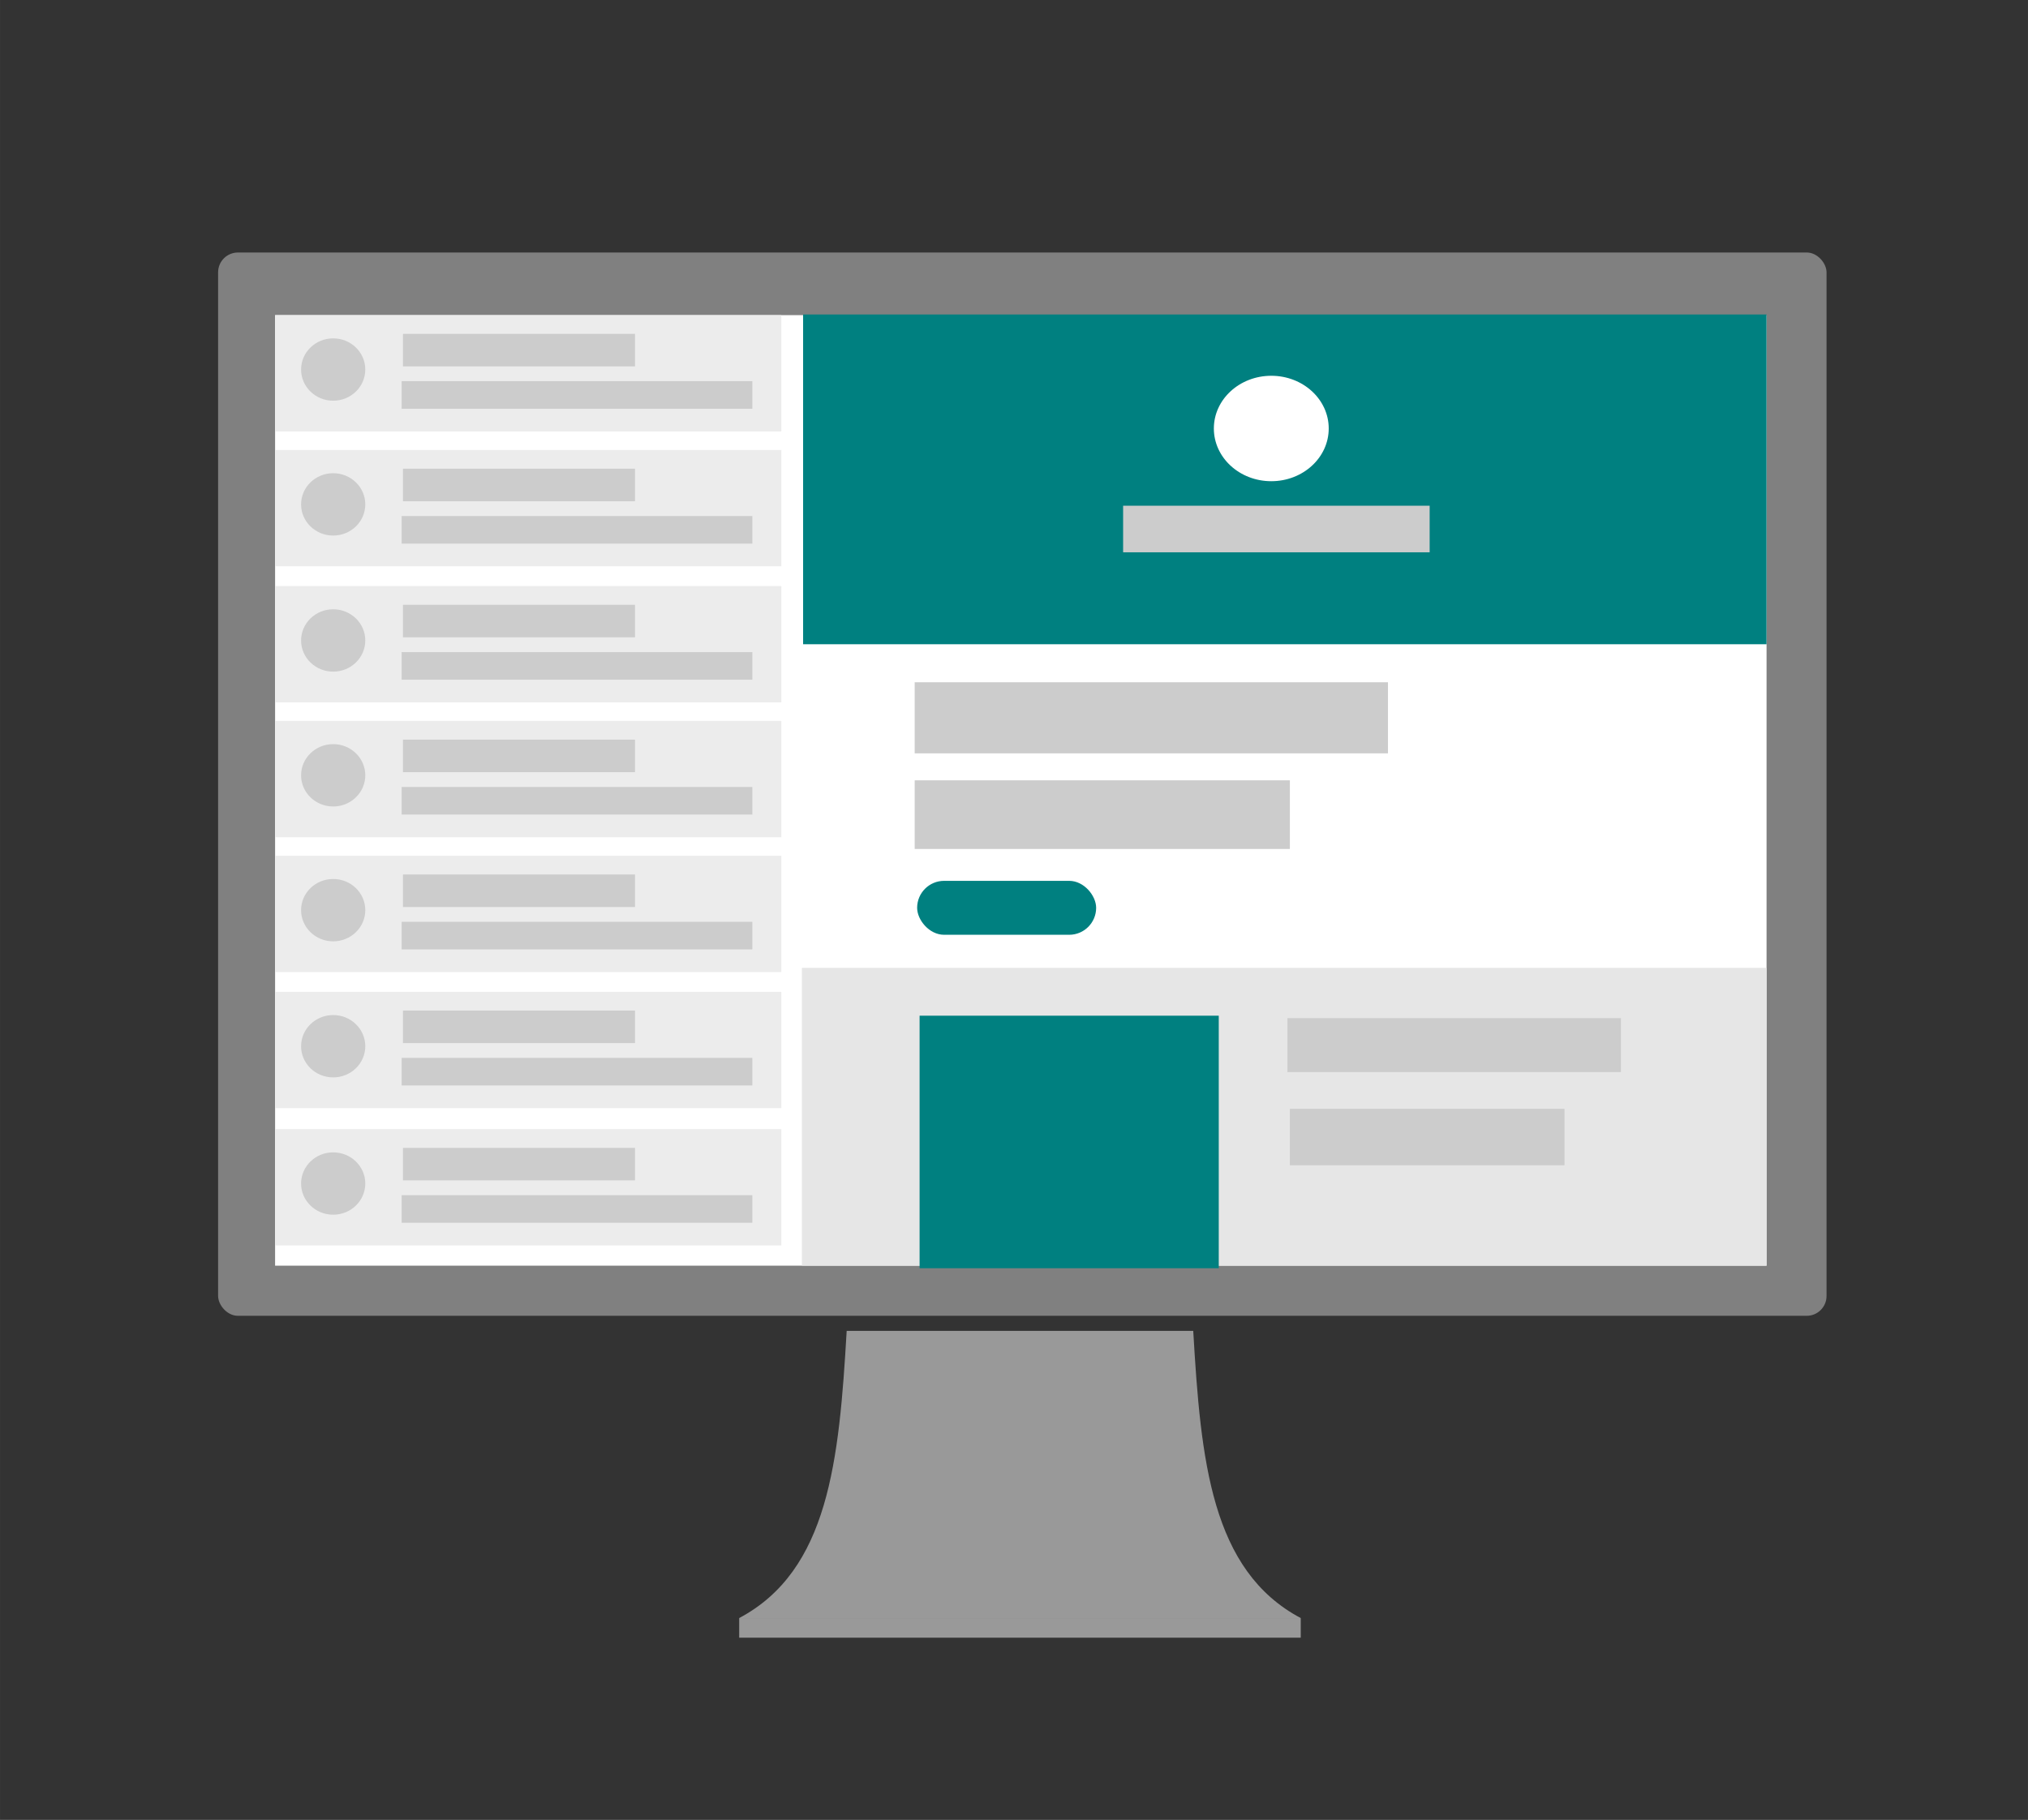 <?xml version="1.0" encoding="UTF-8" standalone="no"?>
<svg
   xmlns:dc="http://purl.org/dc/elements/1.1/"
   xmlns:cc="http://creativecommons.org/ns#"
   xmlns:rdf="http://www.w3.org/1999/02/22-rdf-syntax-ns#"
   xmlns:svg="http://www.w3.org/2000/svg"
   xmlns="http://www.w3.org/2000/svg"
   xmlns:xlink="http://www.w3.org/1999/xlink"
   xmlns:sodipodi="http://sodipodi.sourceforge.net/DTD/sodipodi-0.dtd"
   xmlns:inkscape="http://www.inkscape.org/namespaces/inkscape"
   width="541.87mm"
   height="486.35mm"
   version="1.1"
   viewBox="0 0 1920 1723.29"
   id="svg134"
   sodipodi:docname="newsletter.svg"
   inkscape:version="0.92.3 (2405546, 2018-03-11)"
   inkscape:export-filename="C:\Users\oscib\Documents\GitHub\flingo\docs\img\newsletter.png"
   inkscape:export-xdpi="96"
   inkscape:export-ydpi="96">
  <rect x="0" y="0" width="1920" height="1723.29" fill="#333333" stroke="none"/>
  <sodipodi:namedview
     pagecolor="#ffffff"
     bordercolor="#666666"
     borderopacity="1"
     objecttolerance="10"
     gridtolerance="10"
     guidetolerance="10"
     inkscape:pageopacity="0"
     inkscape:pageshadow="2"
     inkscape:window-width="1366"
     inkscape:window-height="715"
     id="namedview136"
     showgrid="false"
     inkscape:measure-start="0,0"
     inkscape:measure-end="0,0"
     inkscape:zoom="0.20190306"
     inkscape:cx="1262.274"
     inkscape:cy="1154.6688"
     inkscape:window-x="-8"
     inkscape:window-y="-8"
     inkscape:window-maximized="1"
     inkscape:current-layer="svg134" />
  <defs
     id="defs44">
    <linearGradient
       id="l">
      <stop
         stop-opacity="0"
         offset="0"
         id="stop2" />
      <stop
         stop-color="#fff"
         stop-opacity=".661"
         offset="1"
         id="stop4" />
    </linearGradient>
    <linearGradient
       id="p"
       x1="6603.9"
       x2="6603.9"
       y1="946.88"
       y2="-1479.8"
       gradientUnits="userSpaceOnUse"
       xlink:href="#l"
       gradientTransform="matrix(0.337,0,0,0.337,-1642.502,549.672)" />
    <linearGradient
       id="h"
       x1="3145.3"
       x2="3082.1"
       y1="1359.6"
       y2="1461"
       gradientUnits="userSpaceOnUse">
      <stop
         offset="0"
         id="stop8" />
      <stop
         stop-color="#4d4d4d"
         offset="1"
         id="stop10" />
    </linearGradient>
    <linearGradient
       id="q"
       x1="1255.4"
       x2="1255.4"
       y1="1523.3"
       y2="2330.3"
       gradientTransform="translate(750,-500)"
       gradientUnits="userSpaceOnUse">
      <stop
         stop-color="#666"
         offset="0"
         id="stop13" />
      <stop
         stop-color="#ccc"
         offset=".383"
         id="stop15" />
      <stop
         stop-color="#b3b3b3"
         offset=".624"
         id="stop17" />
      <stop
         stop-color="#e6e6e6"
         offset=".791"
         id="stop19" />
      <stop
         stop-color="#666"
         offset="1"
         id="stop21" />
    </linearGradient>
    <linearGradient
       id="r"
       x1="2155.1"
       x2="2155.1"
       y1="1830.3"
       y2="1885.4"
       gradientUnits="userSpaceOnUse">
      <stop
         offset="0"
         id="stop24" />
      <stop
         stop-color="#b3b3b3"
         offset=".192"
         id="stop26" />
      <stop
         stop-color="#b3b3b3"
         offset=".92"
         id="stop28" />
      <stop
         stop-color="#1a1a1a"
         offset="1"
         id="stop30" />
    </linearGradient>
    <filter
       id="m"
       x="-.084"
       y="-.747"
       width="1.169"
       height="2.493"
       color-interpolation-filters="sRGB">
      <feGaussianBlur
         stdDeviation="97.212"
         id="feGaussianBlur33" />
    </filter>
    <linearGradient
       id="s"
       x1="6603.9"
       x2="6603.9"
       y1="946.88"
       y2="-1479.8"
       gradientTransform="matrix(0.141,0,0,0.263,-504.386,1136.074)"
       gradientUnits="userSpaceOnUse"
       xlink:href="#l" />
    <linearGradient
       id="t"
       x1="6603.9"
       x2="6603.9"
       y1="946.88"
       y2="-1479.8"
       gradientTransform="matrix(0.461,0,0,1.042,2173,62.446)"
       gradientUnits="userSpaceOnUse"
       xlink:href="#l" />
    <filter
       id="o"
       x="-.084"
       y="-.747"
       width="1.169"
       height="2.493"
       color-interpolation-filters="sRGB">
      <feGaussianBlur
         stdDeviation="97.212"
         id="feGaussianBlur38" />
    </filter>
    <filter
       id="n"
       x="-.084"
       y="-.747"
       width="1.169"
       height="2.493"
       color-interpolation-filters="sRGB">
      <feGaussianBlur
         stdDeviation="97.212"
         id="feGaussianBlur41" />
    </filter>
  </defs>
  <g
     id="g3973"
     transform="translate(-1183.815,155.214)">
    <g
       transform="matrix(0.337,0,0,0.337,1423.189,760.167)"
       id="g52"
       style="fill:#999999;shape-rendering:auto">
      <path
         d="m 1668.3,1023.3 c -21.173,364.76 -50.392,673.41 -302,806.95 h 1577.6 c -251.61,-133.54 -280.83,-442.19 -302,-806.95 z"
         style="color:#000000;isolation:auto;mix-blend-mode:normal;solid-color:#000000;fill:#999999;color-rendering:auto;image-rendering:auto"
         id="path48"
         inkscape:connector-curvature="0" />
      <rect
         x="1366.3"
         y="1830.3"
         width="1577.6"
         height="55.113"
         style="color:#000000;isolation:auto;mix-blend-mode:normal;solid-color:#000000;fill:#999999;color-rendering:auto;image-rendering:auto"
         id="rect50" />
    </g>
    <rect
       x="1390.307"
       y="83.89"
       width="1522.781"
       height="1006.862"
       ry="18.756"
       style="color:#000000;isolation:auto;mix-blend-mode:normal;solid-color:#000000;fill:#808080;stroke-width:0.323;color-rendering:auto;image-rendering:auto;shape-rendering:auto"
       id="rect56" />
    <rect
       x="1444.246"
       y="143.195"
       width="1412.052"
       height="900.087"
       style="color:#000000;isolation:auto;mix-blend-mode:normal;solid-color:#000000;fill:#ffffff;stroke-width:0.337;color-rendering:auto;image-rendering:auto;shape-rendering:auto"
       id="rect64" />
  </g>
  <g
     id="g906"
     transform="translate(-157.873,162.516)">
    <rect
       y="135.893"
       x="418.304"
       height="110.136"
       width="479.294"
       id="rect862"
       style="fill:#ececec;fill-opacity:1;stroke:none;stroke-width:21.118;stroke-linecap:round;stroke-linejoin:round;stroke-miterlimit:4;stroke-dasharray:none;stroke-opacity:1" />
    <rect
       y="153.627"
       x="539.375"
       height="30.801"
       width="219.676"
       id="rect864"
       style="fill:#cccccc;fill-opacity:1;stroke:none;stroke-width:25.013;stroke-linecap:round;stroke-linejoin:round;stroke-miterlimit:4;stroke-dasharray:none;stroke-opacity:1" />
    <rect
       y="198.428"
       x="538.127"
       height="26.134"
       width="332.011"
       id="rect866"
       style="fill:#cccccc;fill-opacity:1;stroke:none;stroke-width:21.118;stroke-linecap:round;stroke-linejoin:round;stroke-miterlimit:4;stroke-dasharray:none;stroke-opacity:1" />
    <ellipse
       ry="29.522"
       rx="30.393"
       cy="187.407"
       cx="473.31"
       id="path870"
       style="fill:#cccccc;fill-opacity:1;stroke:none;stroke-width:16.745;stroke-linecap:round;stroke-linejoin:round;stroke-miterlimit:4;stroke-dasharray:none;stroke-opacity:1" />
  </g>
  <g
     id="g916"
     transform="translate(-157.873,290.208)">
    <rect
       style="fill:#ececec;fill-opacity:1;stroke:none;stroke-width:21.118;stroke-linecap:round;stroke-linejoin:round;stroke-miterlimit:4;stroke-dasharray:none;stroke-opacity:1"
       id="rect908"
       width="479.294"
       height="110.136"
       x="418.304"
       y="135.893" />
    <rect
       style="fill:#cccccc;fill-opacity:1;stroke:none;stroke-width:25.013;stroke-linecap:round;stroke-linejoin:round;stroke-miterlimit:4;stroke-dasharray:none;stroke-opacity:1"
       id="rect910"
       width="219.676"
       height="30.801"
       x="539.375"
       y="153.627" />
    <rect
       style="fill:#cccccc;fill-opacity:1;stroke:none;stroke-width:21.118;stroke-linecap:round;stroke-linejoin:round;stroke-miterlimit:4;stroke-dasharray:none;stroke-opacity:1"
       id="rect912"
       width="332.011"
       height="26.134"
       x="538.127"
       y="198.428" />
    <ellipse
       style="fill:#cccccc;fill-opacity:1;stroke:none;stroke-width:16.745;stroke-linecap:round;stroke-linejoin:round;stroke-miterlimit:4;stroke-dasharray:none;stroke-opacity:1"
       id="ellipse914"
       cx="473.31"
       cy="187.407"
       rx="30.393"
       ry="29.522" />
  </g>
  <g
     transform="translate(-157.873,419.06)"
     id="g926">
    <rect
       y="135.893"
       x="418.304"
       height="110.136"
       width="479.294"
       id="rect918"
       style="fill:#ececec;fill-opacity:1;stroke:none;stroke-width:21.118;stroke-linecap:round;stroke-linejoin:round;stroke-miterlimit:4;stroke-dasharray:none;stroke-opacity:1" />
    <rect
       y="153.627"
       x="539.375"
       height="30.801"
       width="219.676"
       id="rect920"
       style="fill:#cccccc;fill-opacity:1;stroke:none;stroke-width:25.013;stroke-linecap:round;stroke-linejoin:round;stroke-miterlimit:4;stroke-dasharray:none;stroke-opacity:1" />
    <rect
       y="198.428"
       x="538.127"
       height="26.134"
       width="332.011"
       id="rect922"
       style="fill:#cccccc;fill-opacity:1;stroke:none;stroke-width:21.118;stroke-linecap:round;stroke-linejoin:round;stroke-miterlimit:4;stroke-dasharray:none;stroke-opacity:1" />
    <ellipse
       ry="29.522"
       rx="30.393"
       cy="187.407"
       cx="473.31"
       id="ellipse924"
       style="fill:#cccccc;fill-opacity:1;stroke:none;stroke-width:16.745;stroke-linecap:round;stroke-linejoin:round;stroke-miterlimit:4;stroke-dasharray:none;stroke-opacity:1" />
  </g>
  <g
     id="g936"
     transform="translate(-157.873,546.752)">
    <rect
       style="fill:#ececec;fill-opacity:1;stroke:none;stroke-width:21.118;stroke-linecap:round;stroke-linejoin:round;stroke-miterlimit:4;stroke-dasharray:none;stroke-opacity:1"
       id="rect928"
       width="479.294"
       height="110.136"
       x="418.304"
       y="135.893" />
    <rect
       style="fill:#cccccc;fill-opacity:1;stroke:none;stroke-width:25.013;stroke-linecap:round;stroke-linejoin:round;stroke-miterlimit:4;stroke-dasharray:none;stroke-opacity:1"
       id="rect930"
       width="219.676"
       height="30.801"
       x="539.375"
       y="153.627" />
    <rect
       style="fill:#cccccc;fill-opacity:1;stroke:none;stroke-width:21.118;stroke-linecap:round;stroke-linejoin:round;stroke-miterlimit:4;stroke-dasharray:none;stroke-opacity:1"
       id="rect932"
       width="332.011"
       height="26.134"
       x="538.127"
       y="198.428" />
    <ellipse
       style="fill:#cccccc;fill-opacity:1;stroke:none;stroke-width:16.745;stroke-linecap:round;stroke-linejoin:round;stroke-miterlimit:4;stroke-dasharray:none;stroke-opacity:1"
       id="ellipse934"
       cx="473.31"
       cy="187.407"
       rx="30.393"
       ry="29.522" />
  </g>
  <g
     transform="translate(-157.873,674.443)"
     id="g946">
    <rect
       y="135.893"
       x="418.304"
       height="110.136"
       width="479.294"
       id="rect938"
       style="fill:#ececec;fill-opacity:1;stroke:none;stroke-width:21.118;stroke-linecap:round;stroke-linejoin:round;stroke-miterlimit:4;stroke-dasharray:none;stroke-opacity:1" />
    <rect
       y="153.627"
       x="539.375"
       height="30.801"
       width="219.676"
       id="rect940"
       style="fill:#cccccc;fill-opacity:1;stroke:none;stroke-width:25.013;stroke-linecap:round;stroke-linejoin:round;stroke-miterlimit:4;stroke-dasharray:none;stroke-opacity:1" />
    <rect
       y="198.428"
       x="538.127"
       height="26.134"
       width="332.011"
       id="rect942"
       style="fill:#cccccc;fill-opacity:1;stroke:none;stroke-width:21.118;stroke-linecap:round;stroke-linejoin:round;stroke-miterlimit:4;stroke-dasharray:none;stroke-opacity:1" />
    <ellipse
       ry="29.522"
       rx="30.393"
       cy="187.407"
       cx="473.31"
       id="ellipse944"
       style="fill:#cccccc;fill-opacity:1;stroke:none;stroke-width:16.745;stroke-linecap:round;stroke-linejoin:round;stroke-miterlimit:4;stroke-dasharray:none;stroke-opacity:1" />
  </g>
  <g
     id="g956"
     transform="translate(-157.873,803.295)">
    <rect
       style="fill:#ececec;fill-opacity:1;stroke:none;stroke-width:21.118;stroke-linecap:round;stroke-linejoin:round;stroke-miterlimit:4;stroke-dasharray:none;stroke-opacity:1"
       id="rect948"
       width="479.294"
       height="110.136"
       x="418.304"
       y="135.893" />
    <rect
       style="fill:#cccccc;fill-opacity:1;stroke:none;stroke-width:25.013;stroke-linecap:round;stroke-linejoin:round;stroke-miterlimit:4;stroke-dasharray:none;stroke-opacity:1"
       id="rect950"
       width="219.676"
       height="30.801"
       x="539.375"
       y="153.627" />
    <rect
       style="fill:#cccccc;fill-opacity:1;stroke:none;stroke-width:21.118;stroke-linecap:round;stroke-linejoin:round;stroke-miterlimit:4;stroke-dasharray:none;stroke-opacity:1"
       id="rect952"
       width="332.011"
       height="26.134"
       x="538.127"
       y="198.428" />
    <ellipse
       style="fill:#cccccc;fill-opacity:1;stroke:none;stroke-width:16.745;stroke-linecap:round;stroke-linejoin:round;stroke-miterlimit:4;stroke-dasharray:none;stroke-opacity:1"
       id="ellipse954"
       cx="473.31"
       cy="187.407"
       rx="30.393"
       ry="29.522" />
  </g>
  <g
     transform="translate(-157.873,933.308)"
     id="g966">
    <rect
       y="135.893"
       x="418.304"
       height="110.136"
       width="479.294"
       id="rect958"
       style="fill:#ececec;fill-opacity:1;stroke:none;stroke-width:21.118;stroke-linecap:round;stroke-linejoin:round;stroke-miterlimit:4;stroke-dasharray:none;stroke-opacity:1" />
    <rect
       y="153.627"
       x="539.375"
       height="30.801"
       width="219.676"
       id="rect960"
       style="fill:#cccccc;fill-opacity:1;stroke:none;stroke-width:25.013;stroke-linecap:round;stroke-linejoin:round;stroke-miterlimit:4;stroke-dasharray:none;stroke-opacity:1" />
    <rect
       y="198.428"
       x="538.127"
       height="26.134"
       width="332.011"
       id="rect962"
       style="fill:#cccccc;fill-opacity:1;stroke:none;stroke-width:21.118;stroke-linecap:round;stroke-linejoin:round;stroke-miterlimit:4;stroke-dasharray:none;stroke-opacity:1" />
    <ellipse
       ry="29.522"
       rx="30.393"
       cy="187.407"
       cx="473.31"
       id="ellipse964"
       style="fill:#cccccc;fill-opacity:1;stroke:none;stroke-width:16.745;stroke-linecap:round;stroke-linejoin:round;stroke-miterlimit:4;stroke-dasharray:none;stroke-opacity:1" />
  </g>
  <rect
     style="fill:#008080;fill-opacity:1;stroke:none;stroke-width:28.281;stroke-linecap:round;stroke-linejoin:round;stroke-miterlimit:4;stroke-dasharray:none;stroke-opacity:1"
     id="rect968"
     width="912.123"
     height="312.264"
     x="760.337"
     y="297.789" />
  <rect
     style="fill:#e6e6e6;fill-opacity:1;stroke:none;stroke-width:32.12;stroke-linecap:round;stroke-linejoin:round;stroke-miterlimit:4;stroke-dasharray:none;stroke-opacity:1"
     id="rect970"
     width="913.306"
     height="281.984"
     x="759.176"
     y="916.513" />
  <ellipse
     style="fill:#ffffff;fill-opacity:1;stroke:none;stroke-width:24.664;stroke-linecap:round;stroke-linejoin:round;stroke-miterlimit:4;stroke-dasharray:none;stroke-opacity:1"
     id="path972"
     cx="1203.588"
     cy="405.747"
     rx="54.373"
     ry="49.916" />
  <rect
     style="fill:#cccccc;fill-opacity:1;stroke:none;stroke-width:24.652;stroke-linecap:round;stroke-linejoin:round;stroke-miterlimit:4;stroke-dasharray:none;stroke-opacity:1"
     id="rect974"
     width="290.208"
     height="44.112"
     x="1063.314"
     y="478.879" />
  <rect
     style="fill:#cccccc;fill-opacity:1;stroke:none;stroke-width:32.12;stroke-linecap:round;stroke-linejoin:round;stroke-miterlimit:4;stroke-dasharray:none;stroke-opacity:1"
     id="rect976"
     width="448.081"
     height="67.328"
     x="865.973"
     y="646.039" />
  <rect
     style="fill:#cccccc;fill-opacity:1;stroke:none;stroke-width:32.12;stroke-linecap:round;stroke-linejoin:round;stroke-miterlimit:4;stroke-dasharray:none;stroke-opacity:1"
     id="rect978"
     width="355.214"
     height="65.007"
     x="865.973"
     y="738.905" />
  <rect
     style="fill:#008080;fill-opacity:1;stroke:none;stroke-width:32.12;stroke-linecap:round;stroke-linejoin:round;stroke-miterlimit:4;stroke-dasharray:none;stroke-opacity:1"
     id="rect980"
     width="169.481"
     height="51.077"
     x="868.294"
     y="834.094"
     ry="25.538" />
  <rect
     style="fill:#008080;fill-opacity:1;stroke:none;stroke-width:32.12;stroke-linecap:round;stroke-linejoin:round;stroke-miterlimit:4;stroke-dasharray:none;stroke-opacity:1"
     id="rect982"
     width="283.243"
     height="239.131"
     x="870.616"
     y="961.785" />
  <rect
     style="fill:#cccccc;fill-opacity:1;stroke:none;stroke-width:32.12;stroke-linecap:round;stroke-linejoin:round;stroke-miterlimit:4;stroke-dasharray:none;stroke-opacity:1"
     id="rect984"
     width="315.746"
     height="51.077"
     x="1218.865"
     y="964.107" />
  <rect
     style="fill:#cccccc;fill-opacity:1;stroke:none;stroke-width:32.12;stroke-linecap:round;stroke-linejoin:round;stroke-miterlimit:4;stroke-dasharray:none;stroke-opacity:1"
     id="rect986"
     width="260.026"
     height="53.398"
     x="1221.187"
     y="1050.008"
     ry="0" />
</svg>
